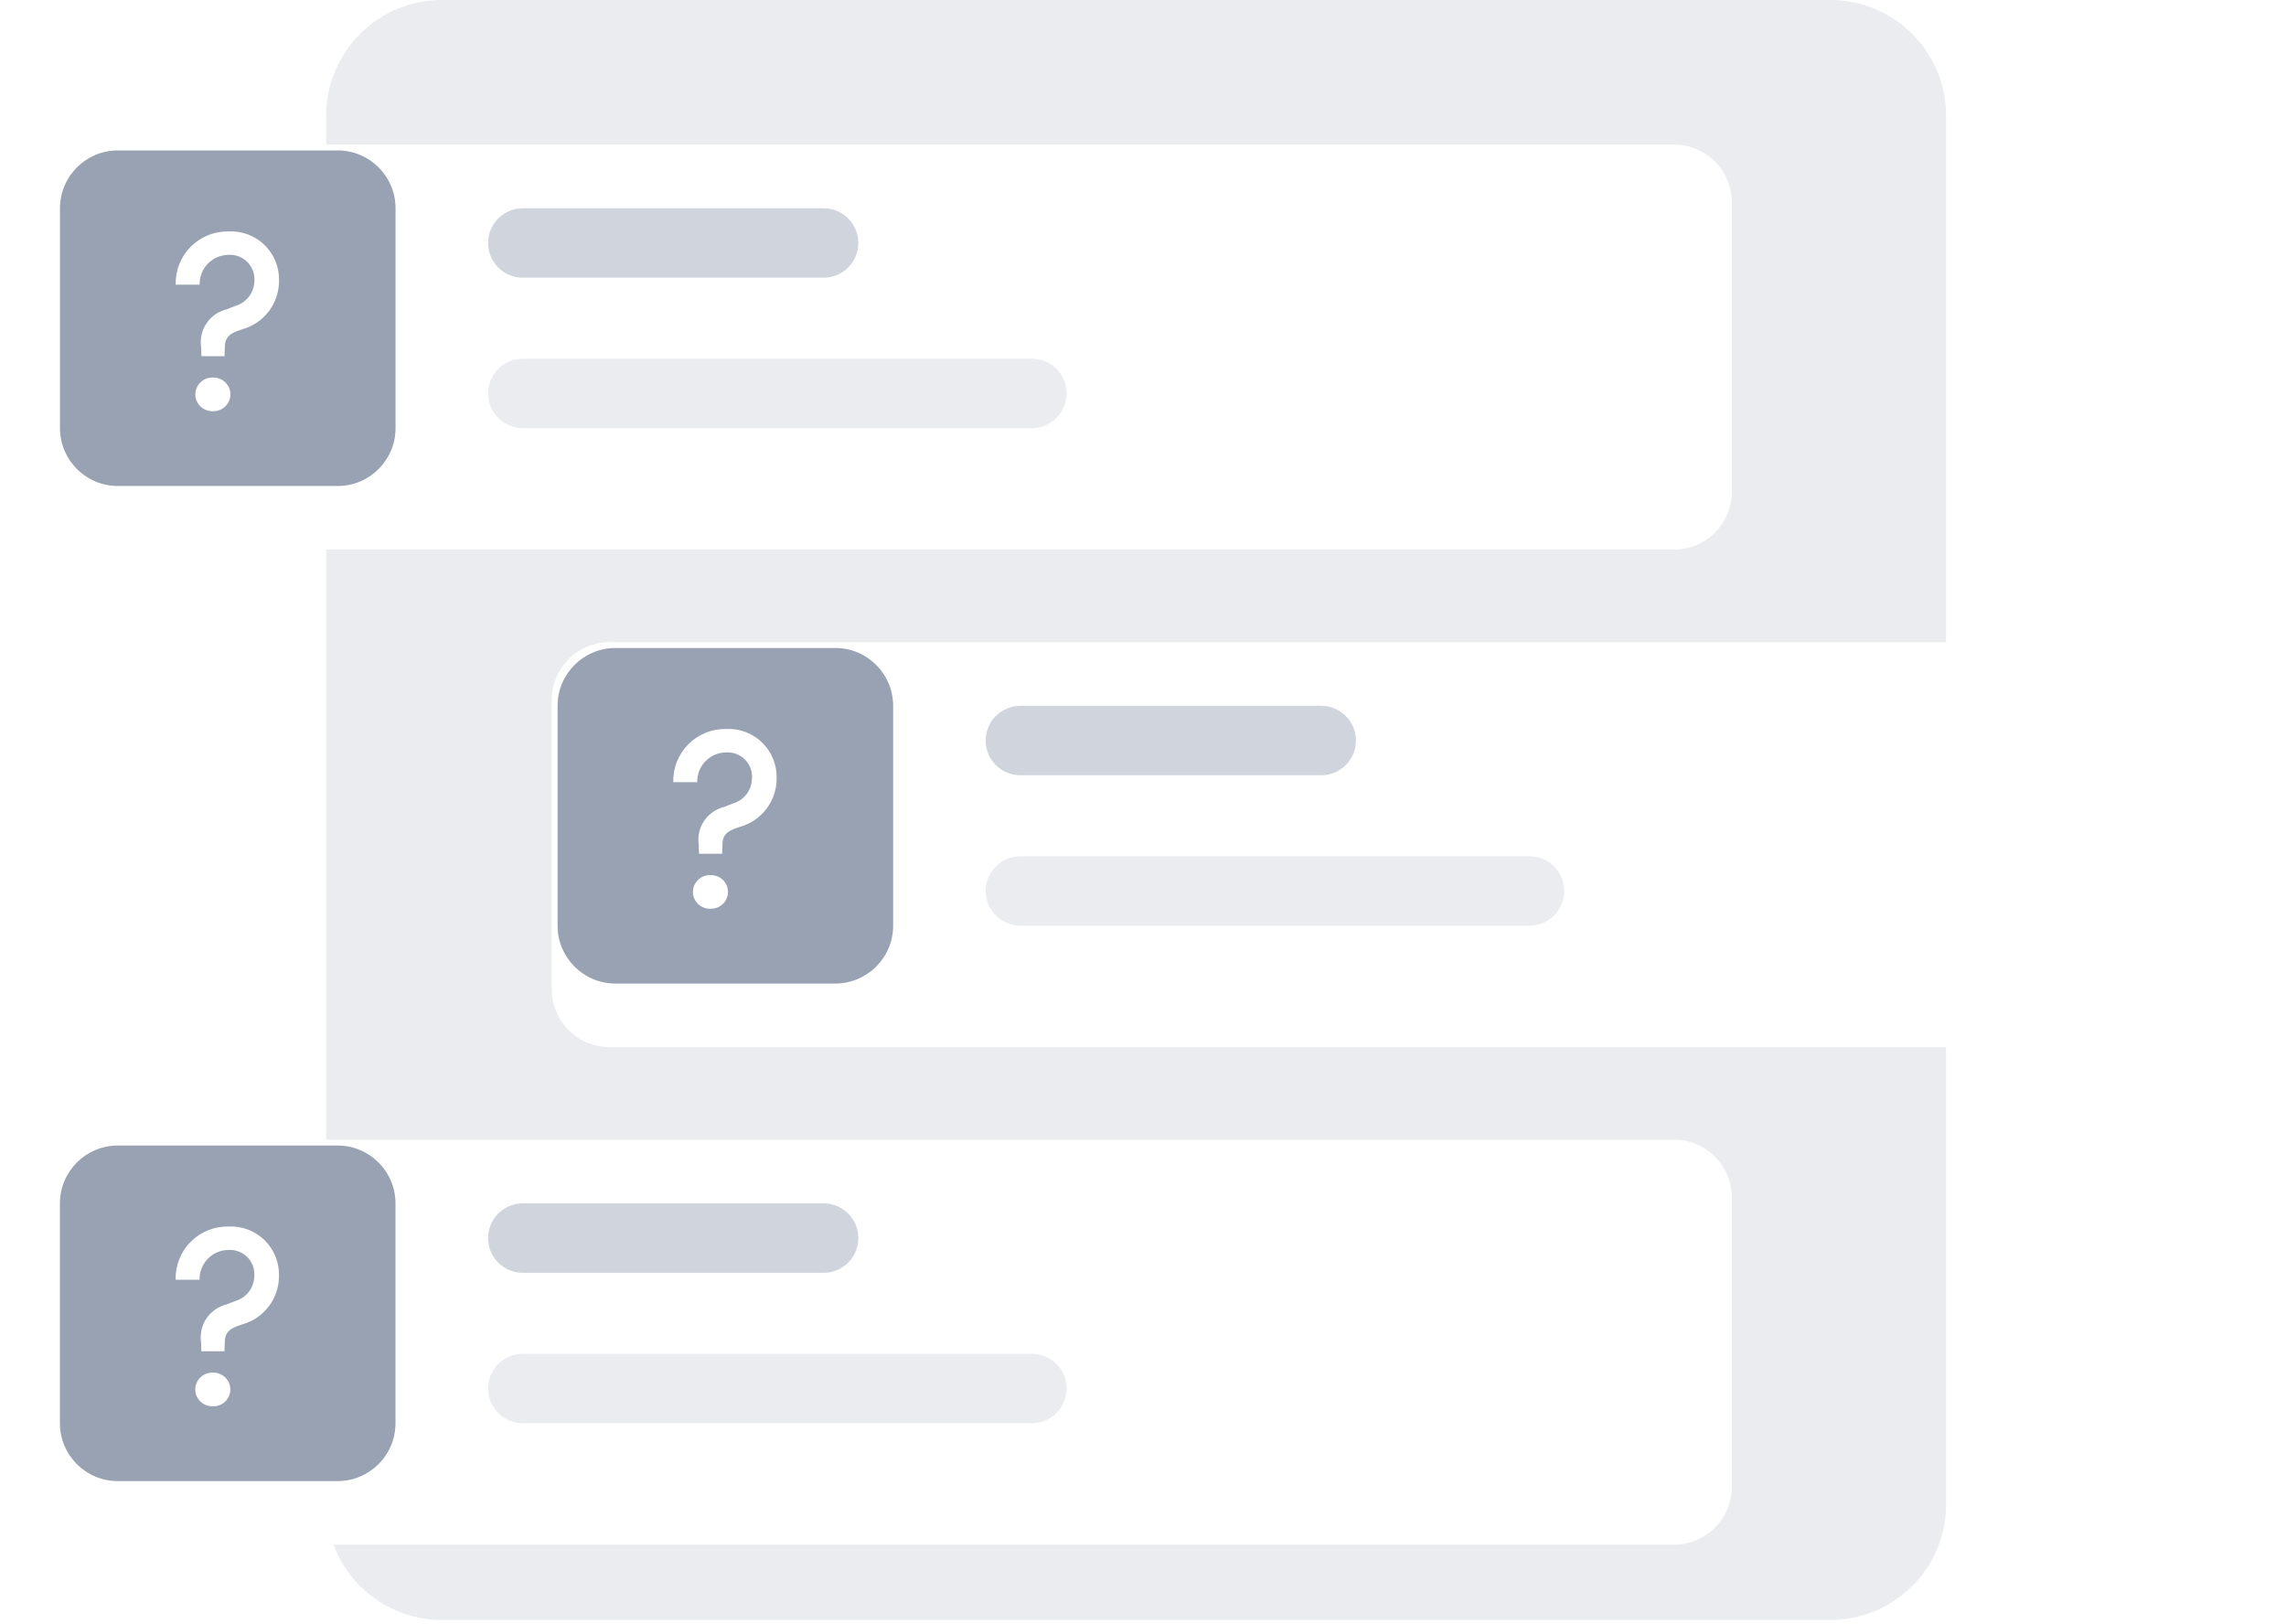 <svg xmlns="http://www.w3.org/2000/svg" width="152" height="108" viewBox="0 0 152 108" fill="none">
  <path d="M121.705 0H29.381C25.132 0 21.688 3.445 21.688 7.694V100.017C21.688 104.266 25.132 107.711 29.381 107.711H121.705C125.954 107.711 129.399 104.266 129.399 100.017V7.694C129.399 3.445 125.954 0 121.705 0Z" fill="#EAECF0"/>
  <g filter="url(#filter0_d_1766_6398)">
    <path d="M109.387 7.693H5.523C3.398 7.693 1.676 9.416 1.676 11.54V30.774C1.676 32.899 3.398 34.621 5.523 34.621H109.387C111.511 34.621 113.234 32.899 113.234 30.774V11.54C113.234 9.416 111.511 7.693 109.387 7.693Z" fill="white"/>
  </g>
  <path d="M54.765 13.848H34.761C33.486 13.848 32.453 14.882 32.453 16.157C32.453 17.431 33.486 18.465 34.761 18.465H54.765C56.039 18.465 57.073 17.431 57.073 16.157C57.073 14.882 56.039 13.848 54.765 13.848Z" fill="#D0D5DD"/>
  <path d="M68.613 23.85H34.761C33.486 23.85 32.453 24.883 32.453 26.158C32.453 27.433 33.486 28.466 34.761 28.466H68.613C69.888 28.466 70.921 27.433 70.921 26.158C70.921 24.883 69.888 23.85 68.613 23.85Z" fill="#EAECF0"/>
  <path d="M22.453 10.002H7.835C5.711 10.002 3.988 11.725 3.988 13.849V28.467C3.988 30.591 5.711 32.314 7.835 32.314H22.453C24.578 32.314 26.3 30.591 26.3 28.467V13.849C26.3 11.725 24.578 10.002 22.453 10.002Z" fill="#98A2B3"/>
  <path d="M13.392 23.682H14.931L14.948 23.089C14.948 22.311 15.438 22.108 16.133 21.888C16.829 21.689 17.441 21.27 17.878 20.693C18.315 20.116 18.552 19.412 18.553 18.689C18.568 18.247 18.491 17.806 18.328 17.396C18.164 16.985 17.917 16.613 17.602 16.302C17.287 15.992 16.911 15.751 16.498 15.593C16.084 15.436 15.643 15.366 15.202 15.388C14.735 15.378 14.271 15.463 13.838 15.637C13.405 15.812 13.012 16.072 12.683 16.403C12.354 16.734 12.095 17.128 11.923 17.562C11.751 17.996 11.668 18.46 11.681 18.927H13.272C13.266 18.669 13.311 18.413 13.406 18.173C13.5 17.933 13.641 17.715 13.821 17.53C14.001 17.346 14.216 17.199 14.453 17.098C14.69 16.998 14.945 16.946 15.203 16.945C15.435 16.932 15.668 16.968 15.885 17.053C16.102 17.137 16.298 17.267 16.46 17.434C16.623 17.601 16.747 17.801 16.825 18.021C16.903 18.24 16.933 18.474 16.913 18.706C16.902 19.081 16.772 19.443 16.54 19.739C16.309 20.034 15.988 20.247 15.626 20.347L15.068 20.569C14.521 20.701 14.043 21.033 13.73 21.5C13.416 21.967 13.29 22.535 13.375 23.091L13.392 23.682ZM14.154 27.339C14.304 27.345 14.455 27.32 14.595 27.266C14.736 27.212 14.865 27.131 14.974 27.027C15.083 26.922 15.17 26.797 15.229 26.659C15.289 26.52 15.32 26.371 15.322 26.221C15.32 26.07 15.289 25.921 15.229 25.783C15.169 25.645 15.082 25.52 14.973 25.416C14.864 25.311 14.736 25.23 14.595 25.177C14.454 25.123 14.304 25.098 14.154 25.104C14.003 25.098 13.853 25.123 13.712 25.177C13.572 25.23 13.443 25.311 13.334 25.416C13.225 25.52 13.138 25.645 13.078 25.783C13.019 25.921 12.987 26.07 12.986 26.221C12.987 26.371 13.018 26.52 13.078 26.659C13.138 26.797 13.225 26.922 13.334 27.027C13.442 27.131 13.571 27.212 13.712 27.266C13.853 27.32 14.003 27.345 14.154 27.339Z" fill="white"/>
  <g filter="url(#filter1_d_1766_6398)">
    <path d="M38.612 40.777H142.477C143.497 40.777 144.475 41.182 145.197 41.903C145.918 42.625 146.324 43.603 146.324 44.623V63.858C146.324 64.878 145.918 65.856 145.197 66.578C144.475 67.299 143.497 67.704 142.477 67.704H38.612C37.592 67.704 36.614 67.299 35.892 66.578C35.171 65.856 34.766 64.878 34.766 63.858V44.623C34.766 43.603 35.171 42.625 35.892 41.903C36.614 41.182 37.592 40.777 38.612 40.777V40.777Z" fill="white"/>
  </g>
  <path d="M87.851 46.931H67.847C66.572 46.931 65.539 47.965 65.539 49.239C65.539 50.514 66.572 51.548 67.847 51.548H87.851C89.125 51.548 90.159 50.514 90.159 49.239C90.159 47.965 89.125 46.931 87.851 46.931Z" fill="#D0D5DD"/>
  <path d="M101.699 56.933H67.847C66.572 56.933 65.539 57.966 65.539 59.241C65.539 60.516 66.572 61.549 67.847 61.549H101.699C102.974 61.549 104.007 60.516 104.007 59.241C104.007 57.966 102.974 56.933 101.699 56.933Z" fill="#EAECF0"/>
  <path d="M55.539 43.085H40.921C38.797 43.085 37.074 44.807 37.074 46.932V61.55C37.074 63.674 38.797 65.397 40.921 65.397H55.539C57.663 65.397 59.386 63.674 59.386 61.55V46.932C59.386 44.807 57.663 43.085 55.539 43.085Z" fill="#98A2B3"/>
  <path d="M46.478 56.765H48.017L48.034 56.172C48.034 55.394 48.525 55.191 49.218 54.971C49.915 54.773 50.527 54.353 50.964 53.776C51.401 53.199 51.638 52.495 51.639 51.772C51.654 51.33 51.577 50.889 51.414 50.479C51.25 50.068 51.003 49.696 50.688 49.386C50.373 49.075 49.997 48.834 49.584 48.676C49.17 48.519 48.729 48.449 48.288 48.471C47.821 48.461 47.357 48.545 46.924 48.72C46.491 48.895 46.098 49.155 45.769 49.486C45.44 49.817 45.181 50.211 45.009 50.645C44.837 51.079 44.754 51.543 44.767 52.01H46.358C46.352 51.752 46.397 51.496 46.492 51.256C46.586 51.016 46.727 50.798 46.907 50.613C47.087 50.429 47.302 50.282 47.539 50.181C47.776 50.081 48.031 50.029 48.289 50.028C48.521 50.015 48.754 50.051 48.971 50.136C49.188 50.22 49.384 50.35 49.546 50.517C49.709 50.684 49.833 50.884 49.911 51.104C49.989 51.323 50.019 51.557 49.999 51.788C49.988 52.164 49.858 52.526 49.626 52.822C49.395 53.117 49.074 53.331 48.712 53.43L48.154 53.652C47.607 53.784 47.129 54.116 46.816 54.583C46.502 55.05 46.376 55.618 46.461 56.174L46.478 56.765ZM47.24 60.422C47.39 60.428 47.541 60.403 47.681 60.349C47.822 60.295 47.951 60.214 48.06 60.11C48.169 60.005 48.256 59.88 48.315 59.742C48.375 59.603 48.406 59.454 48.407 59.304C48.406 59.153 48.375 59.004 48.315 58.866C48.255 58.728 48.168 58.603 48.059 58.499C47.95 58.395 47.822 58.313 47.681 58.26C47.54 58.206 47.39 58.181 47.24 58.187C47.089 58.181 46.939 58.206 46.798 58.26C46.657 58.313 46.529 58.395 46.42 58.499C46.311 58.603 46.224 58.728 46.164 58.866C46.105 59.004 46.073 59.153 46.072 59.304C46.073 59.454 46.104 59.603 46.164 59.742C46.224 59.88 46.31 60.005 46.419 60.11C46.528 60.214 46.657 60.295 46.798 60.349C46.939 60.403 47.089 60.428 47.24 60.422Z" fill="white"/>
  <g filter="url(#filter2_d_1766_6398)">
    <path d="M5.523 73.858H109.387C110.407 73.858 111.386 74.264 112.107 74.985C112.828 75.707 113.234 76.685 113.234 77.705V96.939C113.234 97.96 112.828 98.938 112.107 99.659C111.386 100.381 110.407 100.786 109.387 100.786H5.523C4.502 100.786 3.524 100.381 2.802 99.659C2.081 98.938 1.676 97.96 1.676 96.939L1.676 77.705C1.676 76.685 2.081 75.707 2.802 74.985C3.524 74.264 4.502 73.858 5.523 73.858V73.858Z" fill="white"/>
  </g>
  <path d="M54.765 80.013H34.761C33.486 80.013 32.453 81.047 32.453 82.322C32.453 83.596 33.486 84.63 34.761 84.63H54.765C56.039 84.63 57.073 83.596 57.073 82.322C57.073 81.047 56.039 80.013 54.765 80.013Z" fill="#D0D5DD"/>
  <path d="M68.613 90.015H34.761C33.486 90.015 32.453 91.048 32.453 92.323C32.453 93.598 33.486 94.631 34.761 94.631H68.613C69.888 94.631 70.921 93.598 70.921 92.323C70.921 91.048 69.888 90.015 68.613 90.015Z" fill="#EAECF0"/>
  <path d="M22.449 76.168H7.831C5.707 76.168 3.984 77.89 3.984 80.014V94.632C3.984 96.757 5.707 98.479 7.831 98.479H22.449C24.574 98.479 26.296 96.757 26.296 94.632V80.014C26.296 77.89 24.574 76.168 22.449 76.168Z" fill="#98A2B3"/>
  <path d="M13.388 89.847H14.927L14.944 89.255C14.944 88.476 15.435 88.273 16.129 88.053C16.825 87.855 17.437 87.436 17.874 86.858C18.311 86.281 18.548 85.578 18.549 84.854C18.564 84.412 18.488 83.972 18.324 83.561C18.16 83.15 17.913 82.778 17.598 82.468C17.283 82.157 16.907 81.916 16.494 81.759C16.081 81.601 15.639 81.531 15.198 81.553C14.731 81.543 14.267 81.628 13.834 81.802C13.401 81.977 13.008 82.237 12.679 82.568C12.35 82.899 12.091 83.294 11.919 83.728C11.747 84.161 11.664 84.626 11.677 85.092H13.268C13.262 84.835 13.307 84.578 13.402 84.339C13.496 84.099 13.637 83.88 13.817 83.695C13.997 83.511 14.212 83.364 14.449 83.264C14.687 83.163 14.941 83.111 15.199 83.111C15.432 83.097 15.664 83.134 15.881 83.218C16.098 83.302 16.294 83.433 16.456 83.6C16.619 83.767 16.743 83.967 16.821 84.186C16.899 84.405 16.929 84.639 16.909 84.871C16.898 85.246 16.768 85.608 16.536 85.904C16.305 86.199 15.984 86.413 15.622 86.513L15.064 86.734C14.517 86.866 14.04 87.198 13.726 87.665C13.413 88.132 13.286 88.7 13.371 89.256L13.388 89.847ZM14.15 93.504C14.3 93.51 14.451 93.485 14.592 93.431C14.732 93.378 14.861 93.296 14.97 93.192C15.079 93.088 15.166 92.963 15.226 92.824C15.285 92.686 15.316 92.537 15.318 92.386C15.316 92.235 15.285 92.086 15.225 91.948C15.165 91.81 15.078 91.685 14.97 91.581C14.861 91.477 14.732 91.395 14.591 91.342C14.45 91.288 14.3 91.263 14.15 91.269C13.999 91.263 13.849 91.288 13.708 91.342C13.568 91.395 13.439 91.477 13.33 91.581C13.221 91.685 13.134 91.81 13.075 91.948C13.015 92.086 12.983 92.235 12.982 92.386C12.983 92.537 13.014 92.686 13.074 92.824C13.134 92.963 13.221 93.088 13.33 93.192C13.438 93.296 13.567 93.378 13.708 93.431C13.849 93.485 13.999 93.51 14.15 93.504Z" fill="white"/>
  <defs>
    <filter id="filter0_d_1766_6398" x="0.396" y="6.413" width="117.959" height="33.328" filterUnits="userSpaceOnUse" color-interpolation-filters="sRGB">
      <feFlood flood-opacity="0" result="BackgroundImageFix"/>
      <feColorMatrix in="SourceAlpha" type="matrix" values="0 0 0 0 0 0 0 0 0 0 0 0 0 0 0 0 0 0 127 0" result="hardAlpha"/>
      <feOffset dx="1.92" dy="1.92"/>
      <feGaussianBlur stdDeviation="1.6"/>
      <feColorMatrix type="matrix" values="0 0 0 0 0.231 0 0 0 0 0.371 0 0 0 0 0.483 0 0 0 0.1 0"/>
      <feBlend mode="normal" in2="BackgroundImageFix" result="effect1_dropShadow_1766_6398"/>
      <feBlend mode="normal" in="SourceGraphic" in2="effect1_dropShadow_1766_6398" result="shape"/>
    </filter>
    <filter id="filter1_d_1766_6398" x="33.486" y="39.497" width="117.959" height="33.328" filterUnits="userSpaceOnUse" color-interpolation-filters="sRGB">
      <feFlood flood-opacity="0" result="BackgroundImageFix"/>
      <feColorMatrix in="SourceAlpha" type="matrix" values="0 0 0 0 0 0 0 0 0 0 0 0 0 0 0 0 0 0 127 0" result="hardAlpha"/>
      <feOffset dx="1.92" dy="1.92"/>
      <feGaussianBlur stdDeviation="1.6"/>
      <feColorMatrix type="matrix" values="0 0 0 0 0.231 0 0 0 0 0.371 0 0 0 0 0.483 0 0 0 0.1 0"/>
      <feBlend mode="normal" in2="BackgroundImageFix" result="effect1_dropShadow_1766_6398"/>
      <feBlend mode="normal" in="SourceGraphic" in2="effect1_dropShadow_1766_6398" result="shape"/>
    </filter>
    <filter id="filter2_d_1766_6398" x="0.396" y="72.578" width="117.959" height="33.328" filterUnits="userSpaceOnUse" color-interpolation-filters="sRGB">
      <feFlood flood-opacity="0" result="BackgroundImageFix"/>
      <feColorMatrix in="SourceAlpha" type="matrix" values="0 0 0 0 0 0 0 0 0 0 0 0 0 0 0 0 0 0 127 0" result="hardAlpha"/>
      <feOffset dx="1.92" dy="1.92"/>
      <feGaussianBlur stdDeviation="1.6"/>
      <feColorMatrix type="matrix" values="0 0 0 0 0.231 0 0 0 0 0.371 0 0 0 0 0.483 0 0 0 0.1 0"/>
      <feBlend mode="normal" in2="BackgroundImageFix" result="effect1_dropShadow_1766_6398"/>
      <feBlend mode="normal" in="SourceGraphic" in2="effect1_dropShadow_1766_6398" result="shape"/>
    </filter>
  </defs>
</svg>